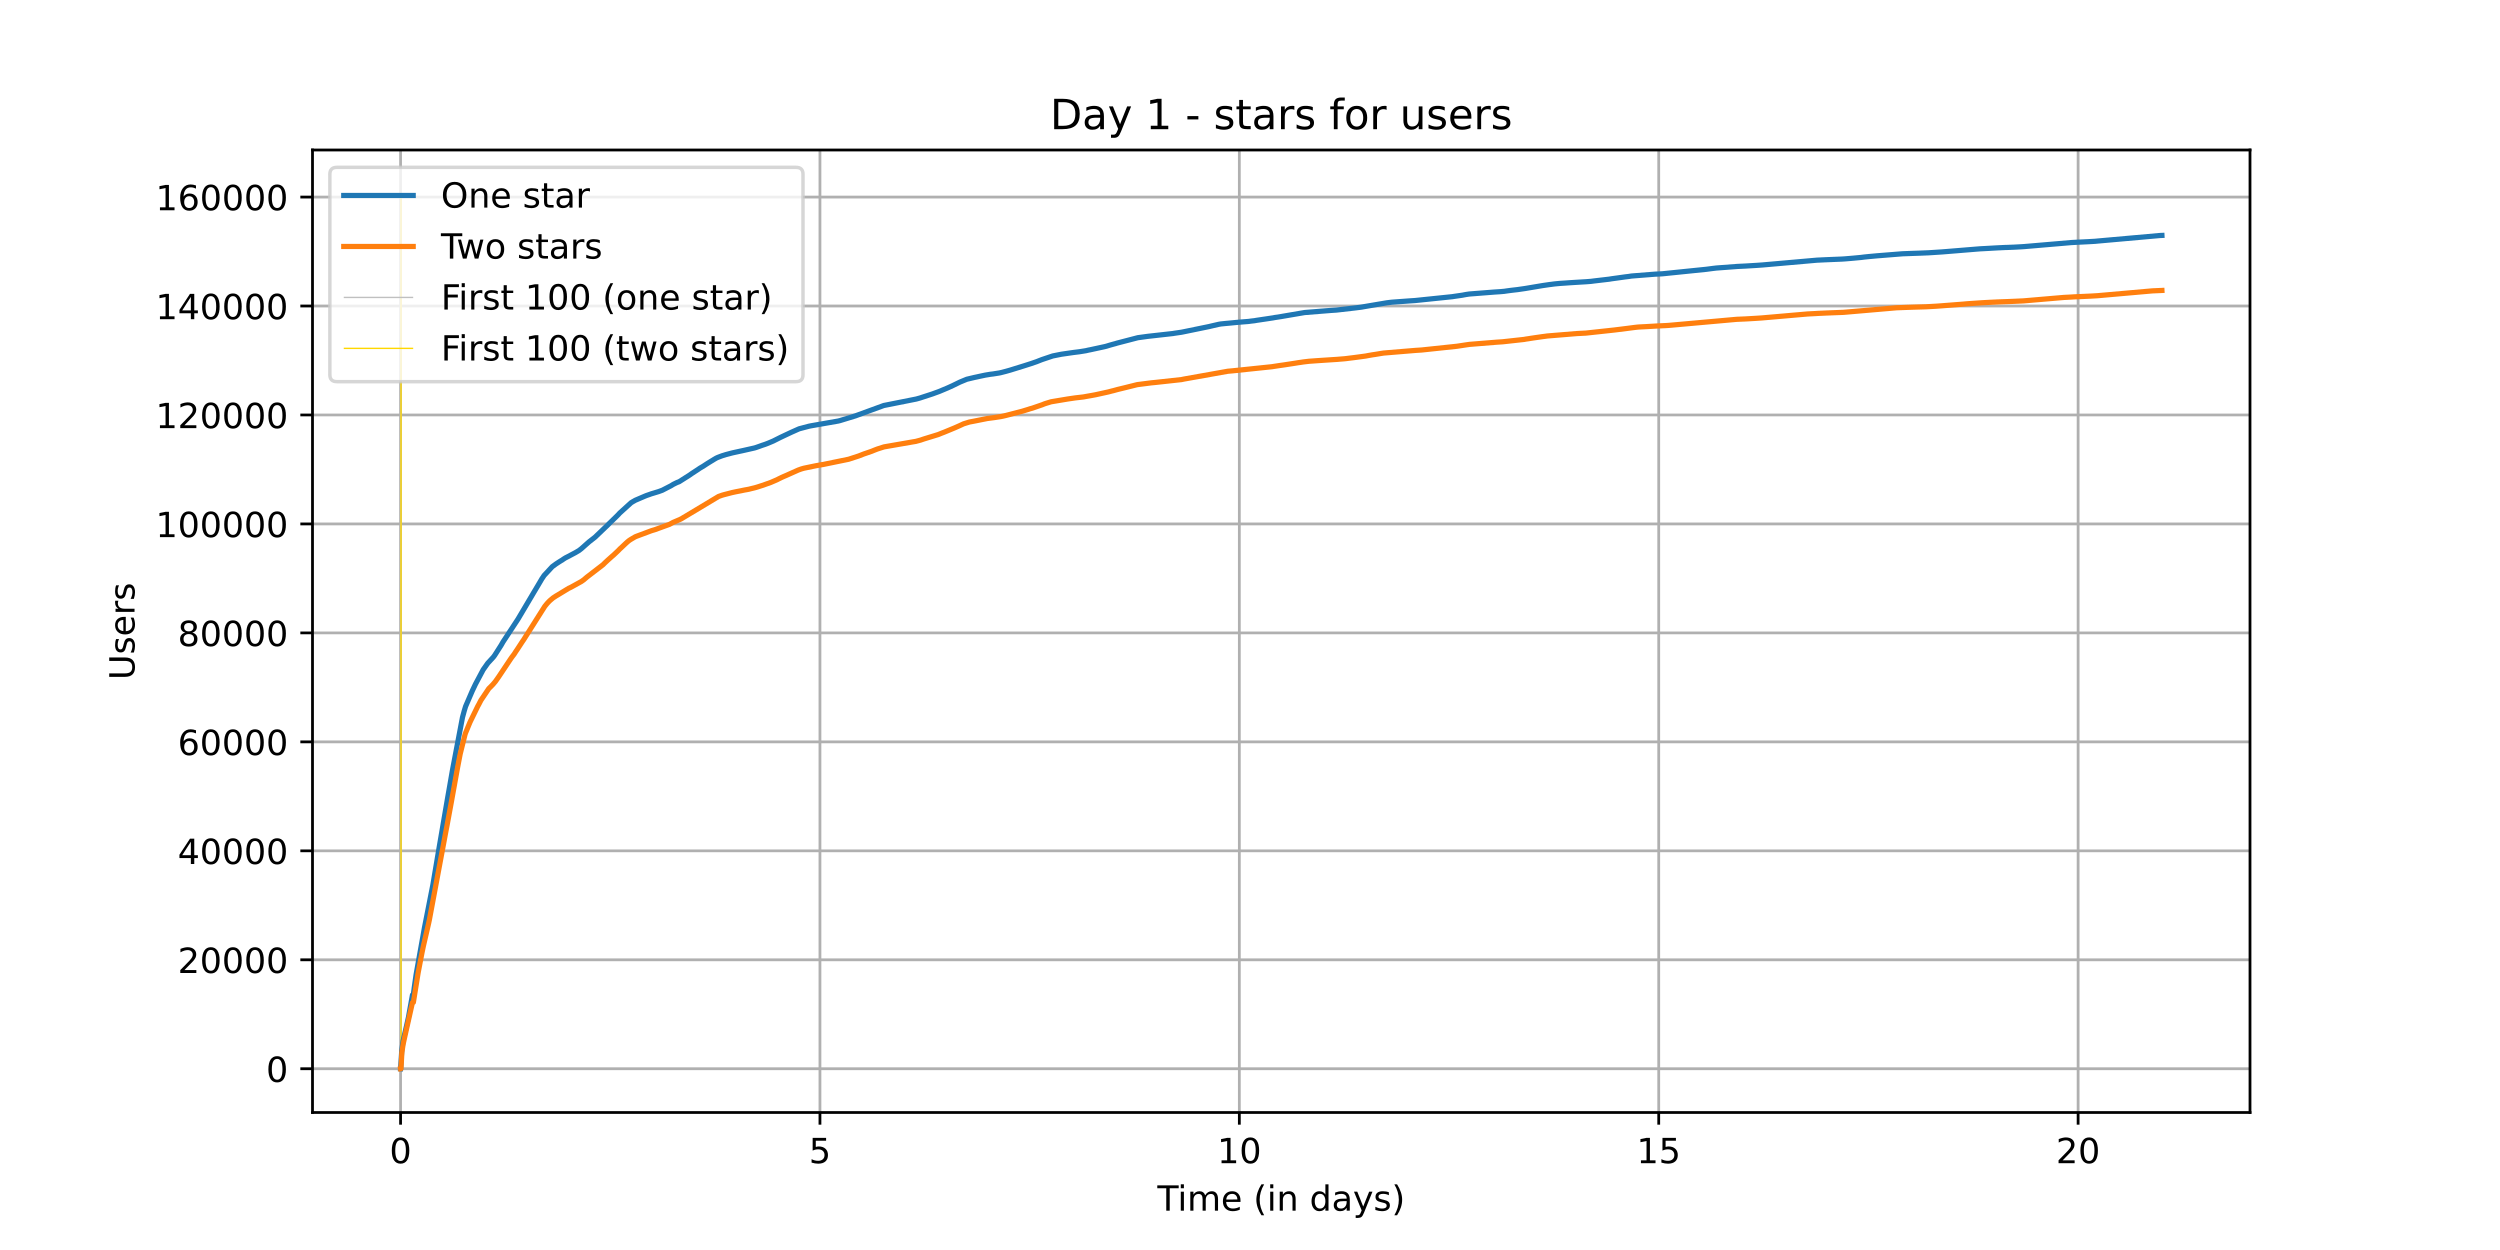 <?xml version="1.0" encoding="utf-8" standalone="no"?>
<!DOCTYPE svg PUBLIC "-//W3C//DTD SVG 1.1//EN"
  "http://www.w3.org/Graphics/SVG/1.1/DTD/svg11.dtd">
<!-- Created with matplotlib (https://matplotlib.org/) -->
<svg height="360pt" version="1.1" viewBox="0 0 720 360" width="720pt" xmlns="http://www.w3.org/2000/svg" xmlns:xlink="http://www.w3.org/1999/xlink">
 <defs>
  <style type="text/css">*{stroke-linecap:butt;stroke-linejoin:round;}</style>
 </defs>
 <g id="figure_1">
  <g id="patch_1">
   <path d="M 0 360 
L 720 360 
L 720 0 
L 0 0 
z
" style="fill:#ffffff;"/>
  </g>
  <g id="axes_1">
   <g id="patch_2">
    <path d="M 90 320.4 
L 648 320.4 
L 648 43.2 
L 90 43.2 
z
" style="fill:#ffffff;"/>
   </g>
   <g id="matplotlib.axis_1">
    <g id="xtick_1">
     <g id="line2d_1">
      <path clip-path="url(#p71dab7d961)" d="M 115.364 320.4 
L 115.364 43.2 
" style="fill:none;stroke:#b0b0b0;stroke-linecap:square;stroke-width:0.8;"/>
     </g>
     <g id="line2d_2">
      <defs>
       <path d="M 0 0 
L 0 3.5 
" id="m959ec7870a" style="stroke:#000000;stroke-width:0.8;"/>
      </defs>
      <g>
       <use style="stroke:#000000;stroke-width:0.8;" x="115.364" xlink:href="#m959ec7870a" y="320.4"/>
      </g>
     </g>
     <g id="text_1">
      <!-- 0 -->
      <g transform="translate(112.182 334.998)scale(0.1 -0.1)">
       <defs>
        <path d="M 31.781 66.406 
Q 24.172 66.406 20.328 58.906 
Q 16.5 51.422 16.5 36.375 
Q 16.5 21.391 20.328 13.891 
Q 24.172 6.391 31.781 6.391 
Q 39.453 6.391 43.281 13.891 
Q 47.125 21.391 47.125 36.375 
Q 47.125 51.422 43.281 58.906 
Q 39.453 66.406 31.781 66.406 
z
M 31.781 74.219 
Q 44.047 74.219 50.516 64.516 
Q 56.984 54.828 56.984 36.375 
Q 56.984 17.969 50.516 8.266 
Q 44.047 -1.422 31.781 -1.422 
Q 19.531 -1.422 13.062 8.266 
Q 6.594 17.969 6.594 36.375 
Q 6.594 54.828 13.062 64.516 
Q 19.531 74.219 31.781 74.219 
z
" id="DejaVuSans-48"/>
       </defs>
       <use xlink:href="#DejaVuSans-48"/>
      </g>
     </g>
    </g>
    <g id="xtick_2">
     <g id="line2d_3">
      <path clip-path="url(#p71dab7d961)" d="M 236.146 320.4 
L 236.146 43.2 
" style="fill:none;stroke:#b0b0b0;stroke-linecap:square;stroke-width:0.8;"/>
     </g>
     <g id="line2d_4">
      <g>
       <use style="stroke:#000000;stroke-width:0.8;" x="236.146" xlink:href="#m959ec7870a" y="320.4"/>
      </g>
     </g>
     <g id="text_2">
      <!-- 5 -->
      <g transform="translate(232.965 334.998)scale(0.1 -0.1)">
       <defs>
        <path d="M 10.797 72.906 
L 49.516 72.906 
L 49.516 64.594 
L 19.828 64.594 
L 19.828 46.734 
Q 21.969 47.469 24.109 47.828 
Q 26.266 48.188 28.422 48.188 
Q 40.625 48.188 47.75 41.5 
Q 54.891 34.812 54.891 23.391 
Q 54.891 11.625 47.562 5.094 
Q 40.234 -1.422 26.906 -1.422 
Q 22.312 -1.422 17.547 -0.641 
Q 12.797 0.141 7.719 1.703 
L 7.719 11.625 
Q 12.109 9.234 16.797 8.062 
Q 21.484 6.891 26.703 6.891 
Q 35.156 6.891 40.078 11.328 
Q 45.016 15.766 45.016 23.391 
Q 45.016 31 40.078 35.438 
Q 35.156 39.891 26.703 39.891 
Q 22.75 39.891 18.812 39.016 
Q 14.891 38.141 10.797 36.281 
z
" id="DejaVuSans-53"/>
       </defs>
       <use xlink:href="#DejaVuSans-53"/>
      </g>
     </g>
    </g>
    <g id="xtick_3">
     <g id="line2d_5">
      <path clip-path="url(#p71dab7d961)" d="M 356.929 320.4 
L 356.929 43.2 
" style="fill:none;stroke:#b0b0b0;stroke-linecap:square;stroke-width:0.8;"/>
     </g>
     <g id="line2d_6">
      <g>
       <use style="stroke:#000000;stroke-width:0.8;" x="356.929" xlink:href="#m959ec7870a" y="320.4"/>
      </g>
     </g>
     <g id="text_3">
      <!-- 10 -->
      <g transform="translate(350.567 334.998)scale(0.1 -0.1)">
       <defs>
        <path d="M 12.406 8.297 
L 28.516 8.297 
L 28.516 63.922 
L 10.984 60.406 
L 10.984 69.391 
L 28.422 72.906 
L 38.281 72.906 
L 38.281 8.297 
L 54.391 8.297 
L 54.391 0 
L 12.406 0 
z
" id="DejaVuSans-49"/>
       </defs>
       <use xlink:href="#DejaVuSans-49"/>
       <use x="63.623" xlink:href="#DejaVuSans-48"/>
      </g>
     </g>
    </g>
    <g id="xtick_4">
     <g id="line2d_7">
      <path clip-path="url(#p71dab7d961)" d="M 477.712 320.4 
L 477.712 43.2 
" style="fill:none;stroke:#b0b0b0;stroke-linecap:square;stroke-width:0.8;"/>
     </g>
     <g id="line2d_8">
      <g>
       <use style="stroke:#000000;stroke-width:0.8;" x="477.712" xlink:href="#m959ec7870a" y="320.4"/>
      </g>
     </g>
     <g id="text_4">
      <!-- 15 -->
      <g transform="translate(471.349 334.998)scale(0.1 -0.1)">
       <use xlink:href="#DejaVuSans-49"/>
       <use x="63.623" xlink:href="#DejaVuSans-53"/>
      </g>
     </g>
    </g>
    <g id="xtick_5">
     <g id="line2d_9">
      <path clip-path="url(#p71dab7d961)" d="M 598.495 320.4 
L 598.495 43.2 
" style="fill:none;stroke:#b0b0b0;stroke-linecap:square;stroke-width:0.8;"/>
     </g>
     <g id="line2d_10">
      <g>
       <use style="stroke:#000000;stroke-width:0.8;" x="598.495" xlink:href="#m959ec7870a" y="320.4"/>
      </g>
     </g>
     <g id="text_5">
      <!-- 20 -->
      <g transform="translate(592.132 334.998)scale(0.1 -0.1)">
       <defs>
        <path d="M 19.188 8.297 
L 53.609 8.297 
L 53.609 0 
L 7.328 0 
L 7.328 8.297 
Q 12.938 14.109 22.625 23.891 
Q 32.328 33.688 34.812 36.531 
Q 39.547 41.844 41.422 45.531 
Q 43.312 49.219 43.312 52.781 
Q 43.312 58.594 39.234 62.25 
Q 35.156 65.922 28.609 65.922 
Q 23.969 65.922 18.812 64.312 
Q 13.672 62.703 7.812 59.422 
L 7.812 69.391 
Q 13.766 71.781 18.938 73 
Q 24.125 74.219 28.422 74.219 
Q 39.75 74.219 46.484 68.547 
Q 53.219 62.891 53.219 53.422 
Q 53.219 48.922 51.531 44.891 
Q 49.859 40.875 45.406 35.406 
Q 44.188 33.984 37.641 27.219 
Q 31.109 20.453 19.188 8.297 
z
" id="DejaVuSans-50"/>
       </defs>
       <use xlink:href="#DejaVuSans-50"/>
       <use x="63.623" xlink:href="#DejaVuSans-48"/>
      </g>
     </g>
    </g>
    <g id="text_6">
     <!-- Time (in days) -->
     <g transform="translate(333.327 348.677)scale(0.1 -0.1)">
      <defs>
       <path d="M -0.297 72.906 
L 61.375 72.906 
L 61.375 64.594 
L 35.5 64.594 
L 35.5 0 
L 25.594 0 
L 25.594 64.594 
L -0.297 64.594 
z
" id="DejaVuSans-84"/>
       <path d="M 9.422 54.688 
L 18.406 54.688 
L 18.406 0 
L 9.422 0 
z
M 9.422 75.984 
L 18.406 75.984 
L 18.406 64.594 
L 9.422 64.594 
z
" id="DejaVuSans-105"/>
       <path d="M 52 44.188 
Q 55.375 50.25 60.062 53.125 
Q 64.75 56 71.094 56 
Q 79.641 56 84.281 50.016 
Q 88.922 44.047 88.922 33.016 
L 88.922 0 
L 79.891 0 
L 79.891 32.719 
Q 79.891 40.578 77.094 44.375 
Q 74.312 48.188 68.609 48.188 
Q 61.625 48.188 57.562 43.547 
Q 53.516 38.922 53.516 30.906 
L 53.516 0 
L 44.484 0 
L 44.484 32.719 
Q 44.484 40.625 41.703 44.406 
Q 38.922 48.188 33.109 48.188 
Q 26.219 48.188 22.156 43.531 
Q 18.109 38.875 18.109 30.906 
L 18.109 0 
L 9.078 0 
L 9.078 54.688 
L 18.109 54.688 
L 18.109 46.188 
Q 21.188 51.219 25.484 53.609 
Q 29.781 56 35.688 56 
Q 41.656 56 45.828 52.969 
Q 50 49.953 52 44.188 
z
" id="DejaVuSans-109"/>
       <path d="M 56.203 29.594 
L 56.203 25.203 
L 14.891 25.203 
Q 15.484 15.922 20.484 11.062 
Q 25.484 6.203 34.422 6.203 
Q 39.594 6.203 44.453 7.469 
Q 49.312 8.734 54.109 11.281 
L 54.109 2.781 
Q 49.266 0.734 44.188 -0.344 
Q 39.109 -1.422 33.891 -1.422 
Q 20.797 -1.422 13.156 6.188 
Q 5.516 13.812 5.516 26.812 
Q 5.516 40.234 12.766 48.109 
Q 20.016 56 32.328 56 
Q 43.359 56 49.781 48.891 
Q 56.203 41.797 56.203 29.594 
z
M 47.219 32.234 
Q 47.125 39.594 43.094 43.984 
Q 39.062 48.391 32.422 48.391 
Q 24.906 48.391 20.391 44.141 
Q 15.875 39.891 15.188 32.172 
z
" id="DejaVuSans-101"/>
       <path id="DejaVuSans-32"/>
       <path d="M 31 75.875 
Q 24.469 64.656 21.281 53.656 
Q 18.109 42.672 18.109 31.391 
Q 18.109 20.125 21.312 9.062 
Q 24.516 -2 31 -13.188 
L 23.188 -13.188 
Q 15.875 -1.703 12.234 9.375 
Q 8.594 20.453 8.594 31.391 
Q 8.594 42.281 12.203 53.312 
Q 15.828 64.359 23.188 75.875 
z
" id="DejaVuSans-40"/>
       <path d="M 54.891 33.016 
L 54.891 0 
L 45.906 0 
L 45.906 32.719 
Q 45.906 40.484 42.875 44.328 
Q 39.844 48.188 33.797 48.188 
Q 26.516 48.188 22.312 43.547 
Q 18.109 38.922 18.109 30.906 
L 18.109 0 
L 9.078 0 
L 9.078 54.688 
L 18.109 54.688 
L 18.109 46.188 
Q 21.344 51.125 25.703 53.562 
Q 30.078 56 35.797 56 
Q 45.219 56 50.047 50.172 
Q 54.891 44.344 54.891 33.016 
z
" id="DejaVuSans-110"/>
       <path d="M 45.406 46.391 
L 45.406 75.984 
L 54.391 75.984 
L 54.391 0 
L 45.406 0 
L 45.406 8.203 
Q 42.578 3.328 38.25 0.953 
Q 33.938 -1.422 27.875 -1.422 
Q 17.969 -1.422 11.734 6.484 
Q 5.516 14.406 5.516 27.297 
Q 5.516 40.188 11.734 48.094 
Q 17.969 56 27.875 56 
Q 33.938 56 38.25 53.625 
Q 42.578 51.266 45.406 46.391 
z
M 14.797 27.297 
Q 14.797 17.391 18.875 11.75 
Q 22.953 6.109 30.078 6.109 
Q 37.203 6.109 41.297 11.75 
Q 45.406 17.391 45.406 27.297 
Q 45.406 37.203 41.297 42.844 
Q 37.203 48.484 30.078 48.484 
Q 22.953 48.484 18.875 42.844 
Q 14.797 37.203 14.797 27.297 
z
" id="DejaVuSans-100"/>
       <path d="M 34.281 27.484 
Q 23.391 27.484 19.188 25 
Q 14.984 22.516 14.984 16.5 
Q 14.984 11.719 18.141 8.906 
Q 21.297 6.109 26.703 6.109 
Q 34.188 6.109 38.703 11.406 
Q 43.219 16.703 43.219 25.484 
L 43.219 27.484 
z
M 52.203 31.203 
L 52.203 0 
L 43.219 0 
L 43.219 8.297 
Q 40.141 3.328 35.547 0.953 
Q 30.953 -1.422 24.312 -1.422 
Q 15.922 -1.422 10.953 3.297 
Q 6 8.016 6 15.922 
Q 6 25.141 12.172 29.828 
Q 18.359 34.516 30.609 34.516 
L 43.219 34.516 
L 43.219 35.406 
Q 43.219 41.609 39.141 45 
Q 35.062 48.391 27.688 48.391 
Q 23 48.391 18.547 47.266 
Q 14.109 46.141 10.016 43.891 
L 10.016 52.203 
Q 14.938 54.109 19.578 55.047 
Q 24.219 56 28.609 56 
Q 40.484 56 46.344 49.844 
Q 52.203 43.703 52.203 31.203 
z
" id="DejaVuSans-97"/>
       <path d="M 32.172 -5.078 
Q 28.375 -14.844 24.75 -17.812 
Q 21.141 -20.797 15.094 -20.797 
L 7.906 -20.797 
L 7.906 -13.281 
L 13.188 -13.281 
Q 16.891 -13.281 18.938 -11.516 
Q 21 -9.766 23.484 -3.219 
L 25.094 0.875 
L 2.984 54.688 
L 12.5 54.688 
L 29.594 11.922 
L 46.688 54.688 
L 56.203 54.688 
z
" id="DejaVuSans-121"/>
       <path d="M 44.281 53.078 
L 44.281 44.578 
Q 40.484 46.531 36.375 47.5 
Q 32.281 48.484 27.875 48.484 
Q 21.188 48.484 17.844 46.438 
Q 14.5 44.391 14.5 40.281 
Q 14.5 37.156 16.891 35.375 
Q 19.281 33.594 26.516 31.984 
L 29.594 31.297 
Q 39.156 29.25 43.188 25.516 
Q 47.219 21.781 47.219 15.094 
Q 47.219 7.469 41.188 3.016 
Q 35.156 -1.422 24.609 -1.422 
Q 20.219 -1.422 15.453 -0.562 
Q 10.688 0.297 5.422 2 
L 5.422 11.281 
Q 10.406 8.688 15.234 7.391 
Q 20.062 6.109 24.812 6.109 
Q 31.156 6.109 34.562 8.281 
Q 37.984 10.453 37.984 14.406 
Q 37.984 18.062 35.516 20.016 
Q 33.062 21.969 24.703 23.781 
L 21.578 24.516 
Q 13.234 26.266 9.516 29.906 
Q 5.812 33.547 5.812 39.891 
Q 5.812 47.609 11.281 51.797 
Q 16.75 56 26.812 56 
Q 31.781 56 36.172 55.266 
Q 40.578 54.547 44.281 53.078 
z
" id="DejaVuSans-115"/>
       <path d="M 8.016 75.875 
L 15.828 75.875 
Q 23.141 64.359 26.781 53.312 
Q 30.422 42.281 30.422 31.391 
Q 30.422 20.453 26.781 9.375 
Q 23.141 -1.703 15.828 -13.188 
L 8.016 -13.188 
Q 14.5 -2 17.703 9.062 
Q 20.906 20.125 20.906 31.391 
Q 20.906 42.672 17.703 53.656 
Q 14.5 64.656 8.016 75.875 
z
" id="DejaVuSans-41"/>
      </defs>
      <use xlink:href="#DejaVuSans-84"/>
      <use x="57.959" xlink:href="#DejaVuSans-105"/>
      <use x="85.742" xlink:href="#DejaVuSans-109"/>
      <use x="183.154" xlink:href="#DejaVuSans-101"/>
      <use x="244.678" xlink:href="#DejaVuSans-32"/>
      <use x="276.465" xlink:href="#DejaVuSans-40"/>
      <use x="315.479" xlink:href="#DejaVuSans-105"/>
      <use x="343.262" xlink:href="#DejaVuSans-110"/>
      <use x="406.641" xlink:href="#DejaVuSans-32"/>
      <use x="438.428" xlink:href="#DejaVuSans-100"/>
      <use x="501.904" xlink:href="#DejaVuSans-97"/>
      <use x="563.184" xlink:href="#DejaVuSans-121"/>
      <use x="622.363" xlink:href="#DejaVuSans-115"/>
      <use x="674.463" xlink:href="#DejaVuSans-41"/>
     </g>
    </g>
   </g>
   <g id="matplotlib.axis_2">
    <g id="ytick_1">
     <g id="line2d_11">
      <path clip-path="url(#p71dab7d961)" d="M 90 307.8 
L 648 307.8 
" style="fill:none;stroke:#b0b0b0;stroke-linecap:square;stroke-width:0.8;"/>
     </g>
     <g id="line2d_12">
      <defs>
       <path d="M 0 0 
L -3.5 0 
" id="ma55e91120d" style="stroke:#000000;stroke-width:0.8;"/>
      </defs>
      <g>
       <use style="stroke:#000000;stroke-width:0.8;" x="90" xlink:href="#ma55e91120d" y="307.8"/>
      </g>
     </g>
     <g id="text_7">
      <!-- 0 -->
      <g transform="translate(76.638 311.599)scale(0.1 -0.1)">
       <use xlink:href="#DejaVuSans-48"/>
      </g>
     </g>
    </g>
    <g id="ytick_2">
     <g id="line2d_13">
      <path clip-path="url(#p71dab7d961)" d="M 90 276.419 
L 648 276.419 
" style="fill:none;stroke:#b0b0b0;stroke-linecap:square;stroke-width:0.8;"/>
     </g>
     <g id="line2d_14">
      <g>
       <use style="stroke:#000000;stroke-width:0.8;" x="90" xlink:href="#ma55e91120d" y="276.419"/>
      </g>
     </g>
     <g id="text_8">
      <!-- 20000 -->
      <g transform="translate(51.188 280.218)scale(0.1 -0.1)">
       <use xlink:href="#DejaVuSans-50"/>
       <use x="63.623" xlink:href="#DejaVuSans-48"/>
       <use x="127.246" xlink:href="#DejaVuSans-48"/>
       <use x="190.869" xlink:href="#DejaVuSans-48"/>
       <use x="254.492" xlink:href="#DejaVuSans-48"/>
      </g>
     </g>
    </g>
    <g id="ytick_3">
     <g id="line2d_15">
      <path clip-path="url(#p71dab7d961)" d="M 90 245.037 
L 648 245.037 
" style="fill:none;stroke:#b0b0b0;stroke-linecap:square;stroke-width:0.8;"/>
     </g>
     <g id="line2d_16">
      <g>
       <use style="stroke:#000000;stroke-width:0.8;" x="90" xlink:href="#ma55e91120d" y="245.037"/>
      </g>
     </g>
     <g id="text_9">
      <!-- 40000 -->
      <g transform="translate(51.188 248.836)scale(0.1 -0.1)">
       <defs>
        <path d="M 37.797 64.312 
L 12.891 25.391 
L 37.797 25.391 
z
M 35.203 72.906 
L 47.609 72.906 
L 47.609 25.391 
L 58.016 25.391 
L 58.016 17.188 
L 47.609 17.188 
L 47.609 0 
L 37.797 0 
L 37.797 17.188 
L 4.891 17.188 
L 4.891 26.703 
z
" id="DejaVuSans-52"/>
       </defs>
       <use xlink:href="#DejaVuSans-52"/>
       <use x="63.623" xlink:href="#DejaVuSans-48"/>
       <use x="127.246" xlink:href="#DejaVuSans-48"/>
       <use x="190.869" xlink:href="#DejaVuSans-48"/>
       <use x="254.492" xlink:href="#DejaVuSans-48"/>
      </g>
     </g>
    </g>
    <g id="ytick_4">
     <g id="line2d_17">
      <path clip-path="url(#p71dab7d961)" d="M 90 213.656 
L 648 213.656 
" style="fill:none;stroke:#b0b0b0;stroke-linecap:square;stroke-width:0.8;"/>
     </g>
     <g id="line2d_18">
      <g>
       <use style="stroke:#000000;stroke-width:0.8;" x="90" xlink:href="#ma55e91120d" y="213.656"/>
      </g>
     </g>
     <g id="text_10">
      <!-- 60000 -->
      <g transform="translate(51.188 217.455)scale(0.1 -0.1)">
       <defs>
        <path d="M 33.016 40.375 
Q 26.375 40.375 22.484 35.828 
Q 18.609 31.297 18.609 23.391 
Q 18.609 15.531 22.484 10.953 
Q 26.375 6.391 33.016 6.391 
Q 39.656 6.391 43.531 10.953 
Q 47.406 15.531 47.406 23.391 
Q 47.406 31.297 43.531 35.828 
Q 39.656 40.375 33.016 40.375 
z
M 52.594 71.297 
L 52.594 62.312 
Q 48.875 64.062 45.094 64.984 
Q 41.312 65.922 37.594 65.922 
Q 27.828 65.922 22.672 59.328 
Q 17.531 52.734 16.797 39.406 
Q 19.672 43.656 24.016 45.922 
Q 28.375 48.188 33.594 48.188 
Q 44.578 48.188 50.953 41.516 
Q 57.328 34.859 57.328 23.391 
Q 57.328 12.156 50.688 5.359 
Q 44.047 -1.422 33.016 -1.422 
Q 20.359 -1.422 13.672 8.266 
Q 6.984 17.969 6.984 36.375 
Q 6.984 53.656 15.188 63.938 
Q 23.391 74.219 37.203 74.219 
Q 40.922 74.219 44.703 73.484 
Q 48.484 72.75 52.594 71.297 
z
" id="DejaVuSans-54"/>
       </defs>
       <use xlink:href="#DejaVuSans-54"/>
       <use x="63.623" xlink:href="#DejaVuSans-48"/>
       <use x="127.246" xlink:href="#DejaVuSans-48"/>
       <use x="190.869" xlink:href="#DejaVuSans-48"/>
       <use x="254.492" xlink:href="#DejaVuSans-48"/>
      </g>
     </g>
    </g>
    <g id="ytick_5">
     <g id="line2d_19">
      <path clip-path="url(#p71dab7d961)" d="M 90 182.275 
L 648 182.275 
" style="fill:none;stroke:#b0b0b0;stroke-linecap:square;stroke-width:0.8;"/>
     </g>
     <g id="line2d_20">
      <g>
       <use style="stroke:#000000;stroke-width:0.8;" x="90" xlink:href="#ma55e91120d" y="182.275"/>
      </g>
     </g>
     <g id="text_11">
      <!-- 80000 -->
      <g transform="translate(51.188 186.074)scale(0.1 -0.1)">
       <defs>
        <path d="M 31.781 34.625 
Q 24.75 34.625 20.719 30.859 
Q 16.703 27.094 16.703 20.516 
Q 16.703 13.922 20.719 10.156 
Q 24.75 6.391 31.781 6.391 
Q 38.812 6.391 42.859 10.172 
Q 46.922 13.969 46.922 20.516 
Q 46.922 27.094 42.891 30.859 
Q 38.875 34.625 31.781 34.625 
z
M 21.922 38.812 
Q 15.578 40.375 12.031 44.719 
Q 8.5 49.078 8.5 55.328 
Q 8.5 64.062 14.719 69.141 
Q 20.953 74.219 31.781 74.219 
Q 42.672 74.219 48.875 69.141 
Q 55.078 64.062 55.078 55.328 
Q 55.078 49.078 51.531 44.719 
Q 48 40.375 41.703 38.812 
Q 48.828 37.156 52.797 32.312 
Q 56.781 27.484 56.781 20.516 
Q 56.781 9.906 50.312 4.234 
Q 43.844 -1.422 31.781 -1.422 
Q 19.734 -1.422 13.25 4.234 
Q 6.781 9.906 6.781 20.516 
Q 6.781 27.484 10.781 32.312 
Q 14.797 37.156 21.922 38.812 
z
M 18.312 54.391 
Q 18.312 48.734 21.844 45.562 
Q 25.391 42.391 31.781 42.391 
Q 38.141 42.391 41.719 45.562 
Q 45.312 48.734 45.312 54.391 
Q 45.312 60.062 41.719 63.234 
Q 38.141 66.406 31.781 66.406 
Q 25.391 66.406 21.844 63.234 
Q 18.312 60.062 18.312 54.391 
z
" id="DejaVuSans-56"/>
       </defs>
       <use xlink:href="#DejaVuSans-56"/>
       <use x="63.623" xlink:href="#DejaVuSans-48"/>
       <use x="127.246" xlink:href="#DejaVuSans-48"/>
       <use x="190.869" xlink:href="#DejaVuSans-48"/>
       <use x="254.492" xlink:href="#DejaVuSans-48"/>
      </g>
     </g>
    </g>
    <g id="ytick_6">
     <g id="line2d_21">
      <path clip-path="url(#p71dab7d961)" d="M 90 150.893 
L 648 150.893 
" style="fill:none;stroke:#b0b0b0;stroke-linecap:square;stroke-width:0.8;"/>
     </g>
     <g id="line2d_22">
      <g>
       <use style="stroke:#000000;stroke-width:0.8;" x="90" xlink:href="#ma55e91120d" y="150.893"/>
      </g>
     </g>
     <g id="text_12">
      <!-- 100000 -->
      <g transform="translate(44.825 154.692)scale(0.1 -0.1)">
       <use xlink:href="#DejaVuSans-49"/>
       <use x="63.623" xlink:href="#DejaVuSans-48"/>
       <use x="127.246" xlink:href="#DejaVuSans-48"/>
       <use x="190.869" xlink:href="#DejaVuSans-48"/>
       <use x="254.492" xlink:href="#DejaVuSans-48"/>
       <use x="318.115" xlink:href="#DejaVuSans-48"/>
      </g>
     </g>
    </g>
    <g id="ytick_7">
     <g id="line2d_23">
      <path clip-path="url(#p71dab7d961)" d="M 90 119.512 
L 648 119.512 
" style="fill:none;stroke:#b0b0b0;stroke-linecap:square;stroke-width:0.8;"/>
     </g>
     <g id="line2d_24">
      <g>
       <use style="stroke:#000000;stroke-width:0.8;" x="90" xlink:href="#ma55e91120d" y="119.512"/>
      </g>
     </g>
     <g id="text_13">
      <!-- 120000 -->
      <g transform="translate(44.825 123.311)scale(0.1 -0.1)">
       <use xlink:href="#DejaVuSans-49"/>
       <use x="63.623" xlink:href="#DejaVuSans-50"/>
       <use x="127.246" xlink:href="#DejaVuSans-48"/>
       <use x="190.869" xlink:href="#DejaVuSans-48"/>
       <use x="254.492" xlink:href="#DejaVuSans-48"/>
       <use x="318.115" xlink:href="#DejaVuSans-48"/>
      </g>
     </g>
    </g>
    <g id="ytick_8">
     <g id="line2d_25">
      <path clip-path="url(#p71dab7d961)" d="M 90 88.13 
L 648 88.13 
" style="fill:none;stroke:#b0b0b0;stroke-linecap:square;stroke-width:0.8;"/>
     </g>
     <g id="line2d_26">
      <g>
       <use style="stroke:#000000;stroke-width:0.8;" x="90" xlink:href="#ma55e91120d" y="88.13"/>
      </g>
     </g>
     <g id="text_14">
      <!-- 140000 -->
      <g transform="translate(44.825 91.93)scale(0.1 -0.1)">
       <use xlink:href="#DejaVuSans-49"/>
       <use x="63.623" xlink:href="#DejaVuSans-52"/>
       <use x="127.246" xlink:href="#DejaVuSans-48"/>
       <use x="190.869" xlink:href="#DejaVuSans-48"/>
       <use x="254.492" xlink:href="#DejaVuSans-48"/>
       <use x="318.115" xlink:href="#DejaVuSans-48"/>
      </g>
     </g>
    </g>
    <g id="ytick_9">
     <g id="line2d_27">
      <path clip-path="url(#p71dab7d961)" d="M 90 56.749 
L 648 56.749 
" style="fill:none;stroke:#b0b0b0;stroke-linecap:square;stroke-width:0.8;"/>
     </g>
     <g id="line2d_28">
      <g>
       <use style="stroke:#000000;stroke-width:0.8;" x="90" xlink:href="#ma55e91120d" y="56.749"/>
      </g>
     </g>
     <g id="text_15">
      <!-- 160000 -->
      <g transform="translate(44.825 60.548)scale(0.1 -0.1)">
       <use xlink:href="#DejaVuSans-49"/>
       <use x="63.623" xlink:href="#DejaVuSans-54"/>
       <use x="127.246" xlink:href="#DejaVuSans-48"/>
       <use x="190.869" xlink:href="#DejaVuSans-48"/>
       <use x="254.492" xlink:href="#DejaVuSans-48"/>
       <use x="318.115" xlink:href="#DejaVuSans-48"/>
      </g>
     </g>
    </g>
    <g id="text_16">
     <!-- Users -->
     <g transform="translate(38.745 195.801)rotate(-90)scale(0.1 -0.1)">
      <defs>
       <path d="M 8.688 72.906 
L 18.609 72.906 
L 18.609 28.609 
Q 18.609 16.891 22.844 11.734 
Q 27.094 6.594 36.625 6.594 
Q 46.094 6.594 50.344 11.734 
Q 54.594 16.891 54.594 28.609 
L 54.594 72.906 
L 64.5 72.906 
L 64.5 27.391 
Q 64.5 13.141 57.438 5.859 
Q 50.391 -1.422 36.625 -1.422 
Q 22.797 -1.422 15.734 5.859 
Q 8.688 13.141 8.688 27.391 
z
" id="DejaVuSans-85"/>
       <path d="M 41.109 46.297 
Q 39.594 47.172 37.812 47.578 
Q 36.031 48 33.891 48 
Q 26.266 48 22.188 43.047 
Q 18.109 38.094 18.109 28.812 
L 18.109 0 
L 9.078 0 
L 9.078 54.688 
L 18.109 54.688 
L 18.109 46.188 
Q 20.953 51.172 25.484 53.578 
Q 30.031 56 36.531 56 
Q 37.453 56 38.578 55.875 
Q 39.703 55.766 41.062 55.516 
z
" id="DejaVuSans-114"/>
      </defs>
      <use xlink:href="#DejaVuSans-85"/>
      <use x="73.193" xlink:href="#DejaVuSans-115"/>
      <use x="125.293" xlink:href="#DejaVuSans-101"/>
      <use x="186.816" xlink:href="#DejaVuSans-114"/>
      <use x="227.93" xlink:href="#DejaVuSans-115"/>
     </g>
    </g>
   </g>
   <g id="LineCollection_1">
    <path clip-path="url(#p71dab7d961)" d="M 115.488 307.8 
L 115.488 55.8 
" style="fill:none;stroke:#c0c0c0;stroke-width:0.4;"/>
   </g>
   <g id="LineCollection_2">
    <path clip-path="url(#p71dab7d961)" d="M 115.496 307.8 
L 115.496 55.8 
" style="fill:none;stroke:#ffd700;stroke-width:0.4;"/>
   </g>
   <g id="line2d_29">
    <path clip-path="url(#p71dab7d961)" d="M 115.364 307.8 
L 115.505 305.675 
L 115.705 302.514 
L 116.093 299.78 
L 117.155 295.147 
L 117.634 292.977 
L 118.752 286.77 
L 118.785 286.545 
L 119.053 286.393 
L 119.302 284.465 
L 119.836 280.699 
L 122.238 267.216 
L 124.679 254.765 
L 125.757 248.343 
L 126.238 245.469 
L 128.86 230.131 
L 129.325 227.484 
L 130.288 221.931 
L 133.193 206.609 
L 133.69 204.772 
L 134.088 203.455 
L 136.032 198.944 
L 136.93 197.049 
L 139.15 192.88 
L 140.478 190.999 
L 142.088 189.251 
L 142.453 188.763 
L 144.329 185.822 
L 144.894 184.835 
L 149.175 178.316 
L 153.308 171.34 
L 153.672 170.721 
L 154.986 168.523 
L 156.145 166.549 
L 156.233 166.454 
L 156.699 165.744 
L 159.05 163.206 
L 160.159 162.394 
L 161.025 161.83 
L 161.524 161.514 
L 161.939 161.274 
L 162.254 161.039 
L 162.853 160.662 
L 163.983 160.086 
L 164.332 159.892 
L 165.696 159.172 
L 166.745 158.549 
L 167.067 158.301 
L 167.432 158.017 
L 169.607 156.084 
L 171.351 154.725 
L 175.093 151.141 
L 175.542 150.68 
L 175.666 150.57 
L 177.72 148.568 
L 177.823 148.46 
L 178.202 148.069 
L 178.369 147.876 
L 178.47 147.769 
L 181.773 144.774 
L 181.956 144.67 
L 182.238 144.49 
L 182.586 144.3 
L 182.96 144.08 
L 185.724 142.894 
L 186.205 142.701 
L 187.035 142.414 
L 187.617 142.204 
L 188.232 142.022 
L 189.412 141.661 
L 189.662 141.587 
L 190.736 141.193 
L 193.242 139.902 
L 193.922 139.484 
L 194.968 138.971 
L 195.598 138.73 
L 198.541 136.866 
L 199.189 136.409 
L 201.151 135.126 
L 201.384 134.958 
L 201.54 134.851 
L 202.237 134.441 
L 202.486 134.3 
L 202.931 134.005 
L 203.466 133.655 
L 203.765 133.462 
L 204.761 132.846 
L 205.326 132.508 
L 205.592 132.336 
L 205.808 132.213 
L 206.241 131.955 
L 206.723 131.733 
L 207.971 131.258 
L 208.33 131.15 
L 208.636 131.059 
L 208.969 130.949 
L 210.549 130.528 
L 210.97 130.42 
L 212.638 130.054 
L 213.985 129.763 
L 214.434 129.662 
L 217.281 129.017 
L 217.696 128.893 
L 218.808 128.503 
L 219.505 128.25 
L 220.32 127.983 
L 220.719 127.833 
L 221.217 127.64 
L 222.681 127.021 
L 224.8 125.958 
L 225.181 125.78 
L 225.906 125.435 
L 227.801 124.547 
L 228.019 124.445 
L 228.434 124.264 
L 229.231 123.904 
L 230.145 123.499 
L 232.924 122.763 
L 233.464 122.653 
L 234.145 122.531 
L 241.396 121.26 
L 241.928 121.128 
L 246.433 119.75 
L 246.816 119.603 
L 254.529 116.785 
L 263.905 114.919 
L 265.052 114.597 
L 265.484 114.448 
L 267.845 113.681 
L 268.61 113.43 
L 269.042 113.27 
L 270.472 112.749 
L 273 111.688 
L 274.396 111.05 
L 275.91 110.311 
L 276.476 110.036 
L 278.438 109.225 
L 280.65 108.701 
L 281.315 108.563 
L 282.163 108.373 
L 283.725 108.042 
L 285.238 107.788 
L 285.92 107.711 
L 287.684 107.433 
L 288.119 107.348 
L 289.717 106.939 
L 290.914 106.601 
L 294.788 105.4 
L 296.884 104.733 
L 298.63 104.133 
L 298.813 104.055 
L 299.345 103.845 
L 300.077 103.561 
L 303.186 102.516 
L 304.6 102.232 
L 305.681 102.018 
L 308.342 101.632 
L 309.106 101.522 
L 310.902 101.298 
L 312.481 101.044 
L 312.73 101.005 
L 313.512 100.821 
L 313.928 100.746 
L 318.119 99.839 
L 318.668 99.701 
L 319.615 99.41 
L 320.846 99.065 
L 321.261 98.959 
L 321.644 98.835 
L 322.059 98.725 
L 327.697 97.258 
L 329.776 96.975 
L 330.557 96.867 
L 332.054 96.699 
L 337.801 96.054 
L 338.2 95.984 
L 340.245 95.684 
L 340.927 95.547 
L 348.281 94.036 
L 348.68 93.936 
L 350.96 93.409 
L 351.592 93.3 
L 352.873 93.169 
L 354.087 93.06 
L 354.72 92.998 
L 356 92.871 
L 357.214 92.762 
L 358.228 92.682 
L 359.575 92.576 
L 360.356 92.469 
L 361.304 92.361 
L 361.886 92.257 
L 364.765 91.83 
L 366.661 91.543 
L 367.11 91.455 
L 368.922 91.173 
L 375.74 90.01 
L 383.205 89.411 
L 384.884 89.301 
L 390.355 88.675 
L 390.704 88.629 
L 392.084 88.455 
L 392.683 88.347 
L 394.129 88.099 
L 399.349 87.217 
L 400.181 87.111 
L 400.862 87.032 
L 405.884 86.665 
L 407.53 86.555 
L 418.237 85.446 
L 418.769 85.363 
L 420.897 85.055 
L 421.213 85.005 
L 421.662 84.917 
L 422.277 84.807 
L 423.141 84.677 
L 430.406 84.109 
L 432.102 83.999 
L 433.216 83.899 
L 433.947 83.79 
L 434.712 83.684 
L 435.593 83.574 
L 437.09 83.401 
L 439.253 83.087 
L 444.274 82.245 
L 446.337 81.944 
L 446.769 81.897 
L 447.534 81.79 
L 448.166 81.724 
L 449.297 81.619 
L 450.976 81.509 
L 451.957 81.437 
L 453.67 81.327 
L 456.798 81.14 
L 458.213 81.03 
L 458.977 80.928 
L 463.5 80.395 
L 464.065 80.298 
L 464.863 80.188 
L 465.677 80.078 
L 468.072 79.742 
L 469.003 79.632 
L 469.884 79.494 
L 476.636 78.962 
L 478.747 78.853 
L 491.433 77.555 
L 493.38 77.301 
L 494.311 77.191 
L 500.364 76.736 
L 502.642 76.626 
L 506.002 76.422 
L 507.565 76.312 
L 523.278 74.928 
L 525.572 74.818 
L 527.734 74.727 
L 530.41 74.618 
L 531.291 74.561 
L 532.605 74.453 
L 533.669 74.363 
L 534.816 74.254 
L 536.012 74.142 
L 536.86 74.032 
L 538.14 73.899 
L 539.321 73.791 
L 540.502 73.682 
L 547.903 73.089 
L 550.829 72.979 
L 552.708 72.915 
L 555.401 72.805 
L 559.258 72.556 
L 560.638 72.446 
L 570.181 71.665 
L 572.259 71.555 
L 575.168 71.388 
L 577.446 71.279 
L 578.128 71.261 
L 580.156 71.18 
L 582.134 71.072 
L 583.082 71.007 
L 596.598 69.854 
L 598.543 69.744 
L 599.009 69.725 
L 601.519 69.601 
L 603.431 69.491 
L 604.047 69.429 
L 622.038 67.828 
L 622.636 67.8 
L 622.636 67.8 
" style="fill:none;stroke:#1f77b4;stroke-linecap:square;stroke-width:1.5;"/>
   </g>
   <g id="line2d_30">
    <path clip-path="url(#p71dab7d961)" d="M 115.364 307.8 
L 115.488 307.778 
L 115.738 303.116 
L 116.093 300.778 
L 116.524 298.794 
L 118.785 288.733 
L 119.053 288.679 
L 120.418 280.183 
L 121.515 274.462 
L 121.964 272.325 
L 123.379 266.199 
L 123.665 264.877 
L 127.888 242.263 
L 128.296 240.052 
L 128.736 237.769 
L 130.017 230.822 
L 130.437 228.484 
L 131.814 220.869 
L 132.528 217.163 
L 132.528 217.163 
L 133.922 211.555 
L 134.072 211.108 
L 135.367 207.974 
L 137.594 203.402 
L 137.844 202.964 
L 138.509 201.682 
L 140.754 198.334 
L 140.97 198.113 
L 141.236 197.863 
L 141.972 197.105 
L 142.566 196.398 
L 142.652 196.302 
L 143.632 194.912 
L 147.005 189.853 
L 147.371 189.324 
L 148.102 188.358 
L 148.561 187.631 
L 148.9 187.142 
L 150.364 184.898 
L 150.663 184.457 
L 150.813 184.248 
L 151.465 183.2 
L 151.781 182.712 
L 156.892 174.636 
L 157.556 173.82 
L 158.054 173.285 
L 158.346 172.995 
L 158.618 172.761 
L 159.282 172.2 
L 159.776 171.879 
L 160.129 171.643 
L 160.627 171.352 
L 163.834 169.403 
L 164.083 169.301 
L 164.515 169.083 
L 167.427 167.474 
L 167.793 167.213 
L 168.113 166.992 
L 168.627 166.548 
L 169.042 166.195 
L 173.696 162.614 
L 174.078 162.228 
L 174.411 161.908 
L 174.76 161.591 
L 175.035 161.329 
L 176.429 160.085 
L 176.645 159.914 
L 176.96 159.617 
L 178.072 158.564 
L 178.269 158.356 
L 178.635 157.978 
L 178.769 157.876 
L 179.084 157.577 
L 179.417 157.262 
L 180.182 156.537 
L 180.698 156.068 
L 181.159 155.69 
L 181.579 155.406 
L 181.929 155.197 
L 182.752 154.709 
L 183.11 154.527 
L 187.567 152.859 
L 188.066 152.704 
L 188.363 152.621 
L 188.697 152.514 
L 192.821 151.012 
L 193.054 150.882 
L 193.536 150.626 
L 193.856 150.448 
L 195.797 149.621 
L 196.313 149.362 
L 196.728 149.104 
L 206.923 142.991 
L 207.948 142.627 
L 208.42 142.489 
L 210.665 141.906 
L 211.119 141.799 
L 211.451 141.731 
L 211.949 141.622 
L 213.547 141.311 
L 213.995 141.215 
L 214.534 141.105 
L 215.149 141 
L 215.698 140.89 
L 216.219 140.759 
L 217.298 140.5 
L 217.679 140.393 
L 218.061 140.283 
L 218.36 140.189 
L 219.322 139.874 
L 219.771 139.737 
L 220.054 139.632 
L 220.453 139.488 
L 220.949 139.309 
L 221.3 139.199 
L 222.049 138.915 
L 223.612 138.239 
L 223.853 138.129 
L 224.318 137.886 
L 224.716 137.7 
L 224.925 137.591 
L 225.158 137.481 
L 225.663 137.256 
L 226.393 136.943 
L 229.53 135.54 
L 229.879 135.383 
L 230.758 135.066 
L 231.129 134.958 
L 231.554 134.84 
L 234.543 134.223 
L 235.091 134.114 
L 236.116 133.933 
L 236.703 133.823 
L 237.068 133.771 
L 244.405 132.264 
L 247.298 131.324 
L 248.844 130.72 
L 249.309 130.566 
L 251.104 129.945 
L 251.503 129.777 
L 252.052 129.56 
L 252.734 129.298 
L 254.612 128.7 
L 263.074 127.23 
L 263.739 127.12 
L 265.118 126.751 
L 266.066 126.428 
L 270.239 125.143 
L 270.755 124.931 
L 271.238 124.734 
L 271.886 124.489 
L 274.879 123.252 
L 275.927 122.79 
L 276.359 122.598 
L 277.523 122.06 
L 279.186 121.545 
L 280.35 121.326 
L 281.398 121.117 
L 282.828 120.83 
L 283.875 120.624 
L 284.324 120.532 
L 286.319 120.271 
L 288.186 119.984 
L 288.819 119.859 
L 289.617 119.673 
L 293.824 118.586 
L 294.456 118.42 
L 295.238 118.177 
L 296.219 117.88 
L 296.635 117.734 
L 297.283 117.561 
L 298.264 117.223 
L 300.193 116.56 
L 300.725 116.338 
L 301.174 116.185 
L 302.738 115.707 
L 307.527 114.908 
L 309.672 114.593 
L 311.135 114.425 
L 312.049 114.315 
L 312.631 114.207 
L 313.229 114.1 
L 314.293 113.915 
L 315.524 113.687 
L 319.216 112.873 
L 320.214 112.609 
L 320.679 112.5 
L 321.86 112.175 
L 323.872 111.687 
L 327.531 110.775 
L 330.857 110.35 
L 331.605 110.254 
L 332.735 110.144 
L 340.279 109.318 
L 340.994 109.168 
L 353.622 106.918 
L 354.869 106.809 
L 366.262 105.619 
L 366.645 105.56 
L 368.606 105.262 
L 369.088 105.196 
L 369.853 105.086 
L 373.228 104.566 
L 373.877 104.457 
L 374.659 104.348 
L 375.374 104.238 
L 377.004 104.045 
L 378.517 103.937 
L 379.481 103.867 
L 383.504 103.601 
L 385.15 103.495 
L 385.749 103.441 
L 387.114 103.335 
L 387.762 103.264 
L 388.576 103.159 
L 389.009 103.107 
L 389.89 103 
L 390.638 102.9 
L 393.331 102.538 
L 393.947 102.418 
L 395.293 102.181 
L 396.107 102.064 
L 397.587 101.816 
L 398.468 101.679 
L 407.68 100.914 
L 409.392 100.804 
L 419.584 99.724 
L 422.46 99.288 
L 423.258 99.178 
L 431.055 98.547 
L 432.734 98.438 
L 439.004 97.747 
L 439.353 97.672 
L 440.101 97.564 
L 440.999 97.421 
L 441.73 97.311 
L 444.274 96.945 
L 445.122 96.837 
L 445.621 96.765 
L 454.152 96.064 
L 456.232 95.957 
L 456.731 95.932 
L 464.813 95.056 
L 465.095 95.022 
L 468.67 94.576 
L 470.633 94.322 
L 471.547 94.214 
L 472.096 94.171 
L 474.242 94.061 
L 477.401 93.876 
L 479.712 93.768 
L 480.576 93.716 
L 500.165 91.964 
L 502.725 91.854 
L 505.736 91.678 
L 507.382 91.568 
L 520.619 90.42 
L 522.747 90.311 
L 523.628 90.257 
L 526.021 90.147 
L 528.049 90.065 
L 530.942 89.955 
L 546.224 88.637 
L 549.1 88.527 
L 550.979 88.463 
L 554.686 88.353 
L 557.662 88.185 
L 559.142 88.076 
L 565.36 87.595 
L 566.54 87.486 
L 570.913 87.187 
L 572.957 87.078 
L 575.318 86.965 
L 578.31 86.855 
L 580.422 86.765 
L 582.766 86.655 
L 594.354 85.664 
L 596.432 85.556 
L 597.346 85.496 
L 599.807 85.386 
L 602.184 85.275 
L 604.081 85.165 
L 619.926 83.768 
L 622.42 83.66 
L 622.636 83.648 
L 622.636 83.648 
" style="fill:none;stroke:#ff7f0e;stroke-linecap:square;stroke-width:1.5;"/>
   </g>
   <g id="patch_3">
    <path d="M 90 320.4 
L 90 43.2 
" style="fill:none;stroke:#000000;stroke-linecap:square;stroke-linejoin:miter;stroke-width:0.8;"/>
   </g>
   <g id="patch_4">
    <path d="M 648 320.4 
L 648 43.2 
" style="fill:none;stroke:#000000;stroke-linecap:square;stroke-linejoin:miter;stroke-width:0.8;"/>
   </g>
   <g id="patch_5">
    <path d="M 90 320.4 
L 648 320.4 
" style="fill:none;stroke:#000000;stroke-linecap:square;stroke-linejoin:miter;stroke-width:0.8;"/>
   </g>
   <g id="patch_6">
    <path d="M 90 43.2 
L 648 43.2 
" style="fill:none;stroke:#000000;stroke-linecap:square;stroke-linejoin:miter;stroke-width:0.8;"/>
   </g>
   <g id="text_17">
    <!-- Day 1 - stars for users -->
    <g transform="translate(302.426 37.2)scale(0.12 -0.12)">
     <defs>
      <path d="M 19.672 64.797 
L 19.672 8.109 
L 31.594 8.109 
Q 46.688 8.109 53.688 14.938 
Q 60.688 21.781 60.688 36.531 
Q 60.688 51.172 53.688 57.984 
Q 46.688 64.797 31.594 64.797 
z
M 9.812 72.906 
L 30.078 72.906 
Q 51.266 72.906 61.172 64.094 
Q 71.094 55.281 71.094 36.531 
Q 71.094 17.672 61.125 8.828 
Q 51.172 0 30.078 0 
L 9.812 0 
z
" id="DejaVuSans-68"/>
      <path d="M 4.891 31.391 
L 31.203 31.391 
L 31.203 23.391 
L 4.891 23.391 
z
" id="DejaVuSans-45"/>
      <path d="M 18.312 70.219 
L 18.312 54.688 
L 36.812 54.688 
L 36.812 47.703 
L 18.312 47.703 
L 18.312 18.016 
Q 18.312 11.328 20.141 9.422 
Q 21.969 7.516 27.594 7.516 
L 36.812 7.516 
L 36.812 0 
L 27.594 0 
Q 17.188 0 13.234 3.875 
Q 9.281 7.766 9.281 18.016 
L 9.281 47.703 
L 2.688 47.703 
L 2.688 54.688 
L 9.281 54.688 
L 9.281 70.219 
z
" id="DejaVuSans-116"/>
      <path d="M 37.109 75.984 
L 37.109 68.5 
L 28.516 68.5 
Q 23.688 68.5 21.797 66.547 
Q 19.922 64.594 19.922 59.516 
L 19.922 54.688 
L 34.719 54.688 
L 34.719 47.703 
L 19.922 47.703 
L 19.922 0 
L 10.891 0 
L 10.891 47.703 
L 2.297 47.703 
L 2.297 54.688 
L 10.891 54.688 
L 10.891 58.5 
Q 10.891 67.625 15.141 71.797 
Q 19.391 75.984 28.609 75.984 
z
" id="DejaVuSans-102"/>
      <path d="M 30.609 48.391 
Q 23.391 48.391 19.188 42.75 
Q 14.984 37.109 14.984 27.297 
Q 14.984 17.484 19.156 11.844 
Q 23.344 6.203 30.609 6.203 
Q 37.797 6.203 41.984 11.859 
Q 46.188 17.531 46.188 27.297 
Q 46.188 37.016 41.984 42.703 
Q 37.797 48.391 30.609 48.391 
z
M 30.609 56 
Q 42.328 56 49.016 48.375 
Q 55.719 40.766 55.719 27.297 
Q 55.719 13.875 49.016 6.219 
Q 42.328 -1.422 30.609 -1.422 
Q 18.844 -1.422 12.172 6.219 
Q 5.516 13.875 5.516 27.297 
Q 5.516 40.766 12.172 48.375 
Q 18.844 56 30.609 56 
z
" id="DejaVuSans-111"/>
      <path d="M 8.5 21.578 
L 8.5 54.688 
L 17.484 54.688 
L 17.484 21.922 
Q 17.484 14.156 20.5 10.266 
Q 23.531 6.391 29.594 6.391 
Q 36.859 6.391 41.078 11.031 
Q 45.312 15.672 45.312 23.688 
L 45.312 54.688 
L 54.297 54.688 
L 54.297 0 
L 45.312 0 
L 45.312 8.406 
Q 42.047 3.422 37.719 1 
Q 33.406 -1.422 27.688 -1.422 
Q 18.266 -1.422 13.375 4.438 
Q 8.5 10.297 8.5 21.578 
z
M 31.109 56 
z
" id="DejaVuSans-117"/>
     </defs>
     <use xlink:href="#DejaVuSans-68"/>
     <use x="77.002" xlink:href="#DejaVuSans-97"/>
     <use x="138.281" xlink:href="#DejaVuSans-121"/>
     <use x="197.461" xlink:href="#DejaVuSans-32"/>
     <use x="229.248" xlink:href="#DejaVuSans-49"/>
     <use x="292.871" xlink:href="#DejaVuSans-32"/>
     <use x="324.658" xlink:href="#DejaVuSans-45"/>
     <use x="360.742" xlink:href="#DejaVuSans-32"/>
     <use x="392.529" xlink:href="#DejaVuSans-115"/>
     <use x="444.629" xlink:href="#DejaVuSans-116"/>
     <use x="483.838" xlink:href="#DejaVuSans-97"/>
     <use x="545.117" xlink:href="#DejaVuSans-114"/>
     <use x="586.23" xlink:href="#DejaVuSans-115"/>
     <use x="638.33" xlink:href="#DejaVuSans-32"/>
     <use x="670.117" xlink:href="#DejaVuSans-102"/>
     <use x="705.322" xlink:href="#DejaVuSans-111"/>
     <use x="766.504" xlink:href="#DejaVuSans-114"/>
     <use x="807.617" xlink:href="#DejaVuSans-32"/>
     <use x="839.404" xlink:href="#DejaVuSans-117"/>
     <use x="902.783" xlink:href="#DejaVuSans-115"/>
     <use x="954.883" xlink:href="#DejaVuSans-101"/>
     <use x="1016.406" xlink:href="#DejaVuSans-114"/>
     <use x="1057.52" xlink:href="#DejaVuSans-115"/>
    </g>
   </g>
   <g id="legend_1">
    <g id="patch_7">
     <path d="M 97 109.912 
L 229.266 109.912 
Q 231.266 109.912 231.266 107.912 
L 231.266 50.2 
Q 231.266 48.2 229.266 48.2 
L 97 48.2 
Q 95 48.2 95 50.2 
L 95 107.912 
Q 95 109.912 97 109.912 
z
" style="fill:#ffffff;opacity:0.8;stroke:#cccccc;stroke-linejoin:miter;"/>
    </g>
    <g id="line2d_31">
     <path d="M 99 56.298 
L 119 56.298 
" style="fill:none;stroke:#1f77b4;stroke-linecap:square;stroke-width:1.5;"/>
    </g>
    <g id="line2d_32"/>
    <g id="text_18">
     <!-- One star -->
     <g transform="translate(127 59.798)scale(0.1 -0.1)">
      <defs>
       <path d="M 39.406 66.219 
Q 28.656 66.219 22.328 58.203 
Q 16.016 50.203 16.016 36.375 
Q 16.016 22.609 22.328 14.594 
Q 28.656 6.594 39.406 6.594 
Q 50.141 6.594 56.422 14.594 
Q 62.703 22.609 62.703 36.375 
Q 62.703 50.203 56.422 58.203 
Q 50.141 66.219 39.406 66.219 
z
M 39.406 74.219 
Q 54.734 74.219 63.906 63.938 
Q 73.094 53.656 73.094 36.375 
Q 73.094 19.141 63.906 8.859 
Q 54.734 -1.422 39.406 -1.422 
Q 24.031 -1.422 14.812 8.828 
Q 5.609 19.094 5.609 36.375 
Q 5.609 53.656 14.812 63.938 
Q 24.031 74.219 39.406 74.219 
z
" id="DejaVuSans-79"/>
      </defs>
      <use xlink:href="#DejaVuSans-79"/>
      <use x="78.711" xlink:href="#DejaVuSans-110"/>
      <use x="142.09" xlink:href="#DejaVuSans-101"/>
      <use x="203.613" xlink:href="#DejaVuSans-32"/>
      <use x="235.4" xlink:href="#DejaVuSans-115"/>
      <use x="287.5" xlink:href="#DejaVuSans-116"/>
      <use x="326.709" xlink:href="#DejaVuSans-97"/>
      <use x="387.988" xlink:href="#DejaVuSans-114"/>
     </g>
    </g>
    <g id="line2d_33">
     <path d="M 99 70.977 
L 119 70.977 
" style="fill:none;stroke:#ff7f0e;stroke-linecap:square;stroke-width:1.5;"/>
    </g>
    <g id="line2d_34"/>
    <g id="text_19">
     <!-- Two stars -->
     <g transform="translate(127 74.477)scale(0.1 -0.1)">
      <defs>
       <path d="M 4.203 54.688 
L 13.188 54.688 
L 24.422 12.016 
L 35.594 54.688 
L 46.188 54.688 
L 57.422 12.016 
L 68.609 54.688 
L 77.594 54.688 
L 63.281 0 
L 52.688 0 
L 40.922 44.828 
L 29.109 0 
L 18.5 0 
z
" id="DejaVuSans-119"/>
      </defs>
      <use xlink:href="#DejaVuSans-84"/>
      <use x="44.584" xlink:href="#DejaVuSans-119"/>
      <use x="126.371" xlink:href="#DejaVuSans-111"/>
      <use x="187.553" xlink:href="#DejaVuSans-32"/>
      <use x="219.34" xlink:href="#DejaVuSans-115"/>
      <use x="271.439" xlink:href="#DejaVuSans-116"/>
      <use x="310.648" xlink:href="#DejaVuSans-97"/>
      <use x="371.928" xlink:href="#DejaVuSans-114"/>
      <use x="413.041" xlink:href="#DejaVuSans-115"/>
     </g>
    </g>
    <g id="line2d_35">
     <path d="M 99 85.655 
L 119 85.655 
" style="fill:none;stroke:#c0c0c0;stroke-width:0.4;"/>
    </g>
    <g id="text_20">
     <!-- First 100 (one star) -->
     <g transform="translate(127 89.155)scale(0.1 -0.1)">
      <defs>
       <path d="M 9.812 72.906 
L 51.703 72.906 
L 51.703 64.594 
L 19.672 64.594 
L 19.672 43.109 
L 48.578 43.109 
L 48.578 34.812 
L 19.672 34.812 
L 19.672 0 
L 9.812 0 
z
" id="DejaVuSans-70"/>
      </defs>
      <use xlink:href="#DejaVuSans-70"/>
      <use x="50.27" xlink:href="#DejaVuSans-105"/>
      <use x="78.053" xlink:href="#DejaVuSans-114"/>
      <use x="119.166" xlink:href="#DejaVuSans-115"/>
      <use x="171.266" xlink:href="#DejaVuSans-116"/>
      <use x="210.475" xlink:href="#DejaVuSans-32"/>
      <use x="242.262" xlink:href="#DejaVuSans-49"/>
      <use x="305.885" xlink:href="#DejaVuSans-48"/>
      <use x="369.508" xlink:href="#DejaVuSans-48"/>
      <use x="433.131" xlink:href="#DejaVuSans-32"/>
      <use x="464.918" xlink:href="#DejaVuSans-40"/>
      <use x="503.932" xlink:href="#DejaVuSans-111"/>
      <use x="565.113" xlink:href="#DejaVuSans-110"/>
      <use x="628.492" xlink:href="#DejaVuSans-101"/>
      <use x="690.016" xlink:href="#DejaVuSans-32"/>
      <use x="721.803" xlink:href="#DejaVuSans-115"/>
      <use x="773.902" xlink:href="#DejaVuSans-116"/>
      <use x="813.111" xlink:href="#DejaVuSans-97"/>
      <use x="874.391" xlink:href="#DejaVuSans-114"/>
      <use x="915.504" xlink:href="#DejaVuSans-41"/>
     </g>
    </g>
    <g id="line2d_36">
     <path d="M 99 100.333 
L 119 100.333 
" style="fill:none;stroke:#ffd700;stroke-width:0.4;"/>
    </g>
    <g id="text_21">
     <!-- First 100 (two stars) -->
     <g transform="translate(127 103.833)scale(0.1 -0.1)">
      <use xlink:href="#DejaVuSans-70"/>
      <use x="50.27" xlink:href="#DejaVuSans-105"/>
      <use x="78.053" xlink:href="#DejaVuSans-114"/>
      <use x="119.166" xlink:href="#DejaVuSans-115"/>
      <use x="171.266" xlink:href="#DejaVuSans-116"/>
      <use x="210.475" xlink:href="#DejaVuSans-32"/>
      <use x="242.262" xlink:href="#DejaVuSans-49"/>
      <use x="305.885" xlink:href="#DejaVuSans-48"/>
      <use x="369.508" xlink:href="#DejaVuSans-48"/>
      <use x="433.131" xlink:href="#DejaVuSans-32"/>
      <use x="464.918" xlink:href="#DejaVuSans-40"/>
      <use x="503.932" xlink:href="#DejaVuSans-116"/>
      <use x="543.141" xlink:href="#DejaVuSans-119"/>
      <use x="624.928" xlink:href="#DejaVuSans-111"/>
      <use x="686.109" xlink:href="#DejaVuSans-32"/>
      <use x="717.896" xlink:href="#DejaVuSans-115"/>
      <use x="769.996" xlink:href="#DejaVuSans-116"/>
      <use x="809.205" xlink:href="#DejaVuSans-97"/>
      <use x="870.484" xlink:href="#DejaVuSans-114"/>
      <use x="911.598" xlink:href="#DejaVuSans-115"/>
      <use x="963.697" xlink:href="#DejaVuSans-41"/>
     </g>
    </g>
   </g>
  </g>
 </g>
 <defs>
  <clipPath id="p71dab7d961">
   <rect height="277.2" width="558" x="90" y="43.2"/>
  </clipPath>
 </defs>
</svg>
